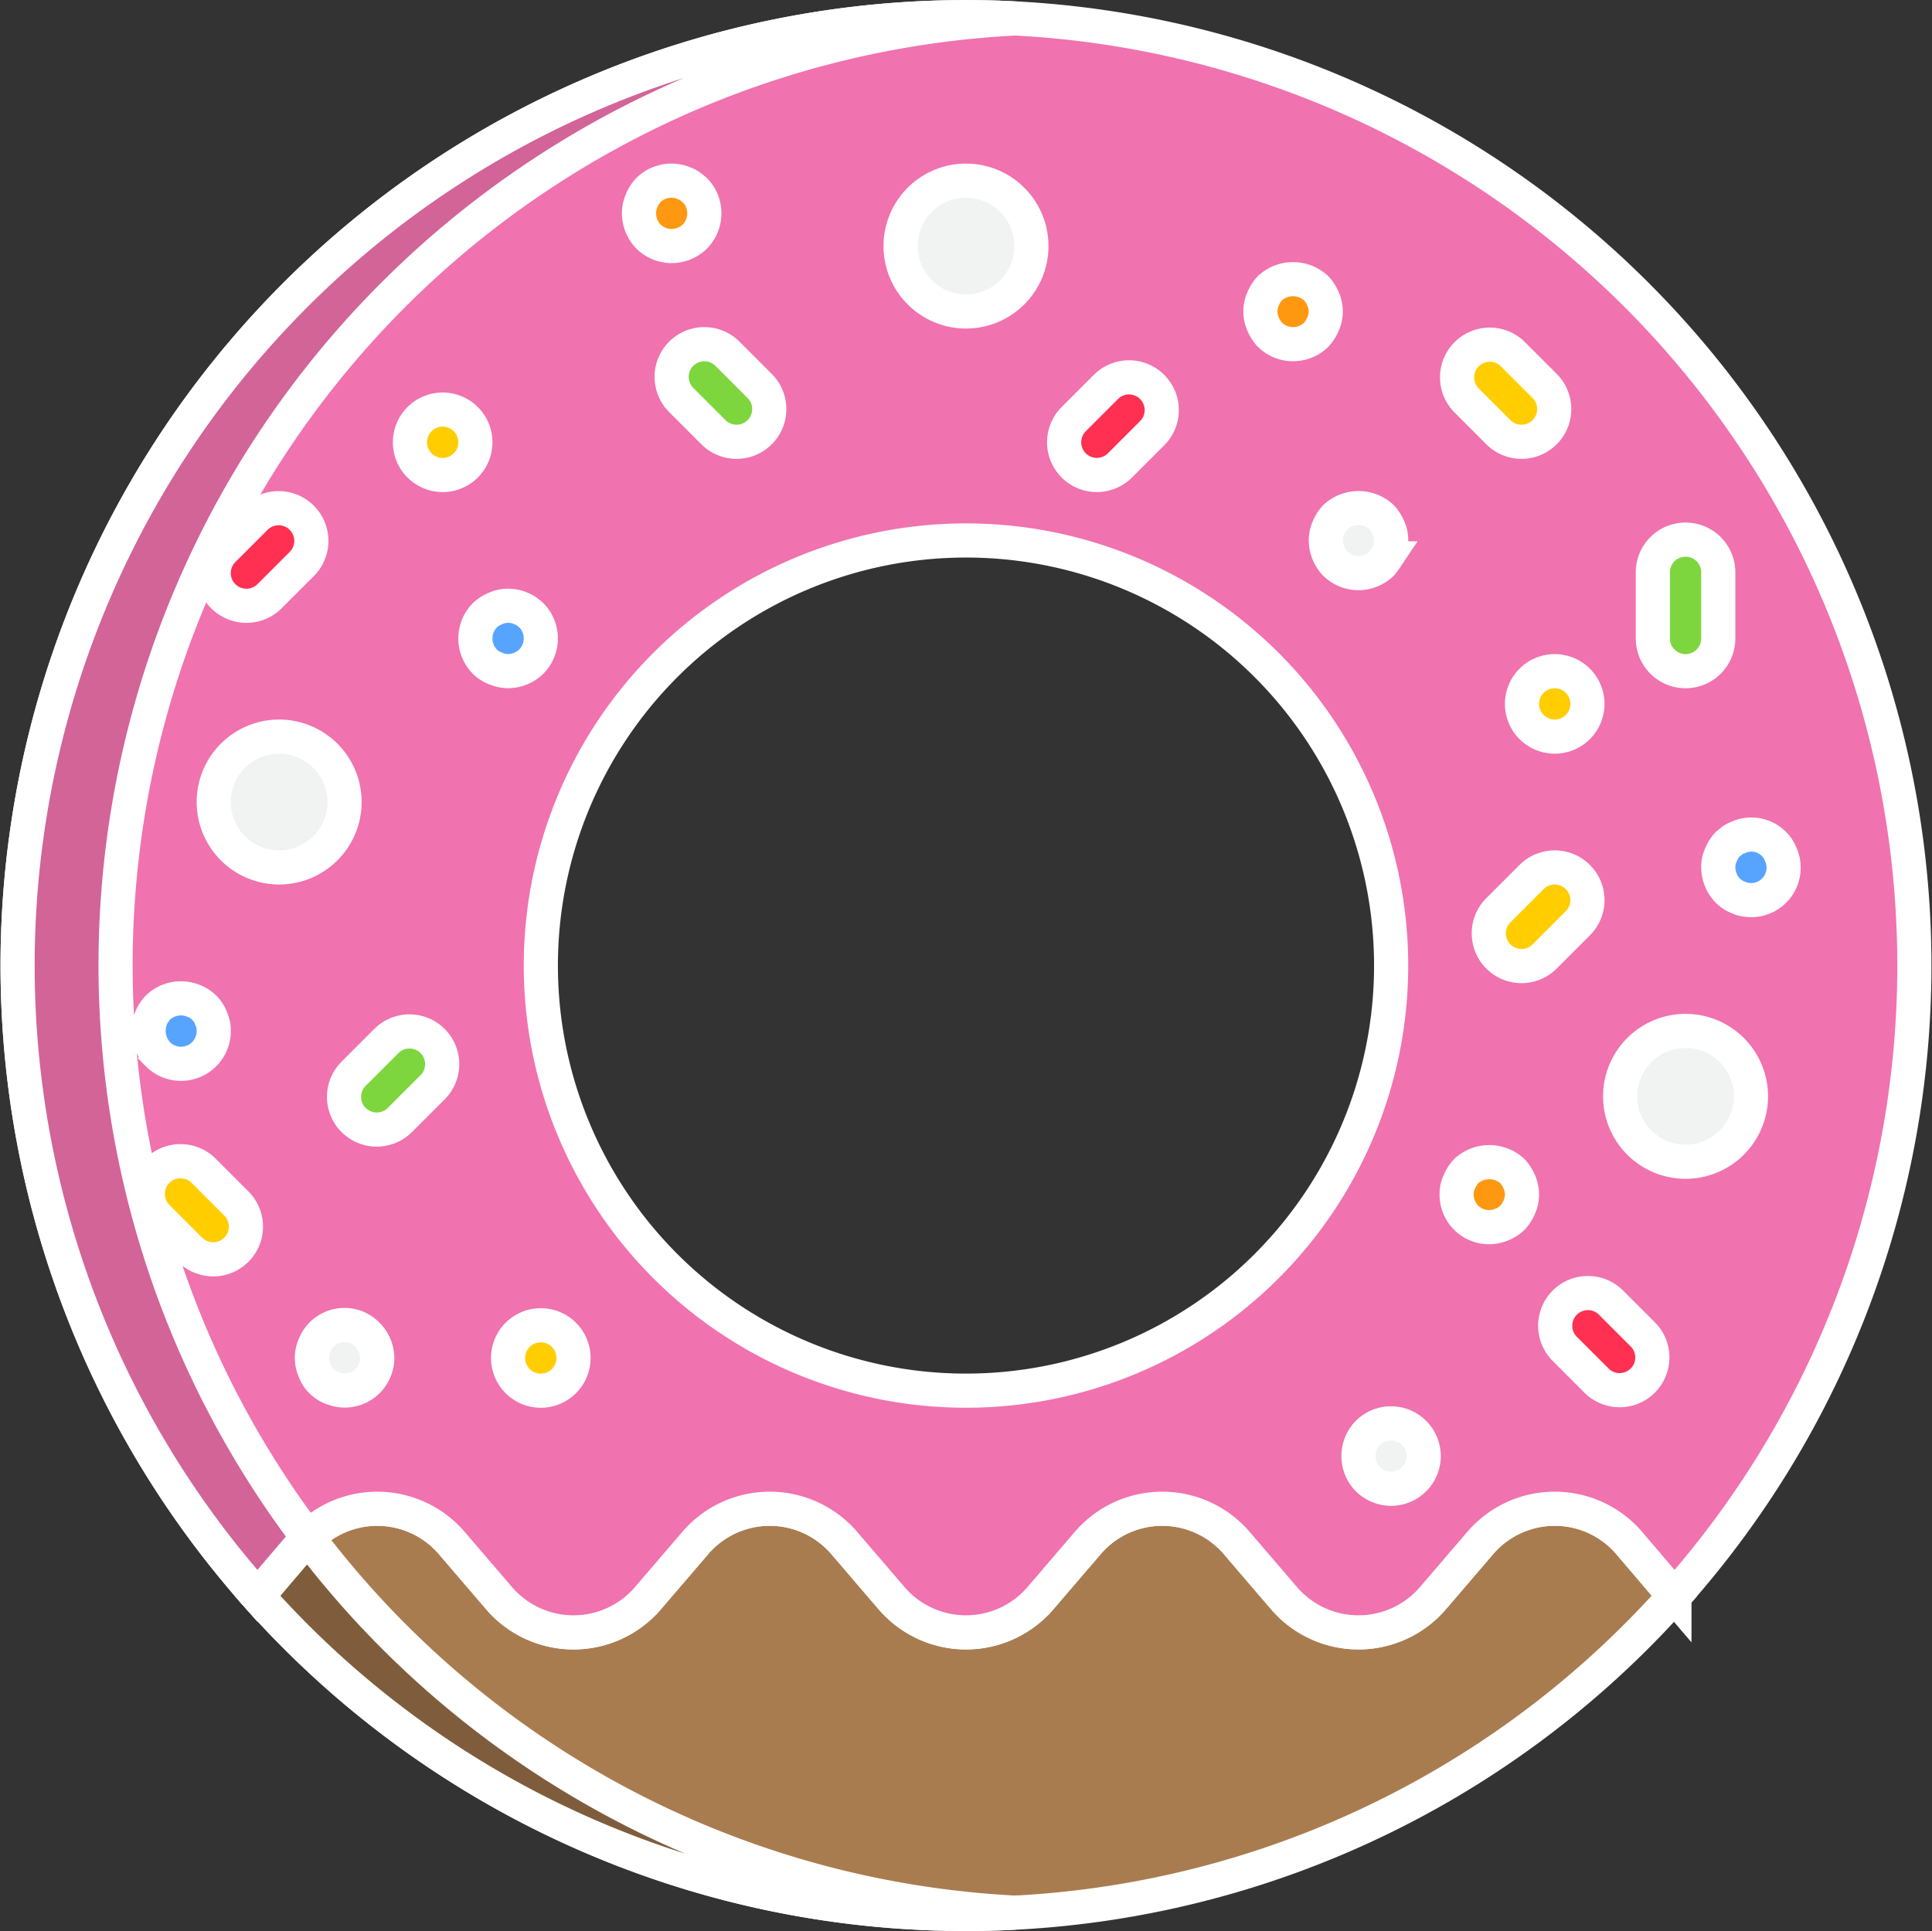 <svg xmlns="http://www.w3.org/2000/svg" width="113.153" height="113.108" viewBox="0 0 113.153 113.108">
  <rect x="0" y="0" width="113.153" height="113.108" fill="#333333" stroke="none"/>
  <g id="donut" transform="translate(1.029 1.004)">
    <path id="Path_1" data-name="Path 1" d="M130.315,366.891l-2.758,3.218a5.747,5.747,0,0,1-8.735,0l-2.758-3.218a5.747,5.747,0,0,0-8.735,0l-2.758,3.218a5.747,5.747,0,0,1-8.735,0l-2.758-3.218a5.747,5.747,0,0,0-8.735,0l-2.758,3.218a5.747,5.747,0,0,1-8.735,0l-2.758-3.218a5.747,5.747,0,0,0-8.735,0l-2.64,3.1a55.522,55.522,0,0,0,82.975,0l-2.64-3.1a5.747,5.747,0,0,0-8.735,0Zm0,0" transform="translate(-44.655 -277.51)" fill="#a97c50" stroke="#fff" stroke-width="2"/>
    <path id="Path_2" data-name="Path 2" d="M55.545,0A55.552,55.552,0,0,0,14.053,92.483l2.644-3.1a5.747,5.747,0,0,1,8.735,0L28.191,92.6a5.747,5.747,0,0,0,8.735,0l2.758-3.218a5.747,5.747,0,0,1,8.735,0L51.178,92.6a5.747,5.747,0,0,0,8.735,0l2.758-3.218a5.747,5.747,0,0,1,8.735,0L74.165,92.6a5.747,5.747,0,0,0,8.735,0l2.758-3.218a5.747,5.747,0,0,1,8.735,0l2.643,3.1A55.551,55.551,0,0,0,55.545,0Zm0,80.454a24.9,24.9,0,1,1,24.9-24.9,24.9,24.9,0,0,1-24.9,24.9Zm0,0" transform="translate(0.002)" fill="#f072ae" stroke="#fff" stroke-width="2"/>
    <path id="Path_3" data-name="Path 3" d="M103.061,393.893c-.958.058-1.916.077-2.873.077A55.435,55.435,0,0,1,58.7,375.35l2.644-3.1a2.4,2.4,0,0,1,.306-.325c.881,1.187,1.82,2.318,2.8,3.428a55.446,55.446,0,0,0,38.618,18.543Zm0,0" transform="translate(-44.641 -282.867)" fill="#7f5d3c" stroke="#fff" stroke-width="2"/>
    <path id="Path_4" data-name="Path 4" d="M58.4.077C57.459.019,56.5,0,55.544,0A55.552,55.552,0,0,0,14.052,92.483l2.644-3.1A2.4,2.4,0,0,1,17,89.055,55.527,55.527,0,0,1,58.4.077Zm0,0" transform="translate(0.003 0)" fill="#d26498" stroke="#fff" stroke-width="2"/>
    <g id="Group_2" data-name="Group 2" transform="translate(11.489 9.578)">
      <path id="Path_5" data-name="Path 5" d="M223.639,43.831A3.831,3.831,0,1,1,219.808,40,3.831,3.831,0,0,1,223.639,43.831Zm0,0" transform="translate(-175.75 -40)" fill="#f1f2f2" stroke="#fff" stroke-width="2"/>
      <path id="Path_6" data-name="Path 6" d="M55.639,179.831A3.831,3.831,0,1,1,51.808,176,3.831,3.831,0,0,1,55.639,179.831Zm0,0" transform="translate(-47.977 -143.435)" fill="#f1f2f2" stroke="#fff" stroke-width="2"/>
      <path id="Path_7" data-name="Path 7" d="M399.639,251.831A3.831,3.831,0,1,1,395.808,248,3.831,3.831,0,0,1,399.639,251.831Zm0,0" transform="translate(-309.607 -198.195)" fill="#f1f2f2" stroke="#fff" stroke-width="2"/>
    </g>
    <path id="Path_8" data-name="Path 8" d="M99.808,97.916A1.916,1.916,0,1,1,97.893,96,1.916,1.916,0,0,1,99.808,97.916Zm0,0" transform="translate(-72.995 -73.013)" fill="#ffcd00" stroke="#fff" stroke-width="2"/>
    <path id="Path_9" data-name="Path 9" d="M371.808,161.916A1.916,1.916,0,1,1,369.893,160,1.916,1.916,0,0,1,371.808,161.916Zm0,0" transform="translate(-279.865 -121.689)" fill="#ffcd00" stroke="#fff" stroke-width="2"/>
    <path id="Path_10" data-name="Path 10" d="M123.808,321.916A1.916,1.916,0,1,1,121.893,320,1.916,1.916,0,0,1,123.808,321.916Zm0,0" transform="translate(-91.248 -243.377)" fill="#ffcd00" stroke="#fff" stroke-width="2"/>
    <path id="Path_11" data-name="Path 11" d="M304.534,67.351a1.942,1.942,0,0,0,2.72,0,2.206,2.206,0,0,0,.4-.632,1.8,1.8,0,0,0,0-1.455,2.207,2.207,0,0,0-.4-.632,2.005,2.005,0,0,0-2.72,0,2.209,2.209,0,0,0-.4.632,1.807,1.807,0,0,0,0,1.455A2.208,2.208,0,0,0,304.534,67.351Zm0,0" transform="translate(-231.191 -48.751)" fill="#ff9811" stroke="#fff" stroke-width="2"/>
    <path id="Path_12" data-name="Path 12" d="M153.893,43.834a1.979,1.979,0,0,0,1.36-.556,1.942,1.942,0,0,0,0-2.72l-.287-.23a1.47,1.47,0,0,0-.345-.172,1.167,1.167,0,0,0-.366-.115,1.913,1.913,0,0,0-1.724.517,1.979,1.979,0,0,0-.4.632,1.927,1.927,0,0,0-.152.728,2.005,2.005,0,0,0,.556,1.36,1.97,1.97,0,0,0,1.36.556Zm0,0" transform="translate(-115.586 -30.425)" fill="#ff9811" stroke="#fff" stroke-width="2"/>
    <path id="Path_13" data-name="Path 13" d="M113.165,144.153a1.978,1.978,0,0,0-.632.4,1.942,1.942,0,0,0,0,2.72,1.779,1.779,0,0,0,.632.4,1.908,1.908,0,0,0,.728.153,1.979,1.979,0,0,0,1.36-.556,1.942,1.942,0,0,0,0-2.72l-.287-.23a1.47,1.47,0,0,0-.345-.172,1.166,1.166,0,0,0-.366-.115A1.773,1.773,0,0,0,113.165,144.153Zm0,0" transform="translate(-85.164 -109.519)" fill="#57a4ff" stroke="#fff" stroke-width="2"/>
    <path id="Path_14" data-name="Path 14" d="M32.531,243.305a1.916,1.916,0,0,0,3.276-1.36,1.627,1.627,0,0,0-.153-.728,1.726,1.726,0,0,0-1.034-1.035,1.947,1.947,0,0,0-2.088.4,1.981,1.981,0,0,0-.4,2.088,1.979,1.979,0,0,0,.4.632Zm0,0" transform="translate(-24.318 -182.563)" fill="#57a4ff" stroke="#fff" stroke-width="2"/>
    <path id="Path_15" data-name="Path 15" d="M75.233,320.5a1.878,1.878,0,0,0-3.1.632,1.8,1.8,0,0,0,0,1.455,1.721,1.721,0,0,0,1.034,1.034,1.914,1.914,0,0,0,2.069-.4,1.949,1.949,0,0,0,.574-1.36A1.984,1.984,0,0,0,75.233,320.5Zm0,0" transform="translate(-54.741 -243.322)" fill="#f1f2f2" stroke="#fff" stroke-width="2"/>
    <path id="Path_16" data-name="Path 16" d="M328.532,344.555a1.942,1.942,0,0,0,0,2.72,1.97,1.97,0,0,0,1.36.556,1.916,1.916,0,1,0-1.36-3.276Zm0,0" transform="translate(-249.443 -261.63)" fill="#f1f2f2" stroke="#fff" stroke-width="2"/>
    <path id="Path_17" data-name="Path 17" d="M353.891,283.907a2.016,2.016,0,0,0,1.36-.556,2.209,2.209,0,0,0,.4-.632,1.8,1.8,0,0,0,0-1.455,2.208,2.208,0,0,0-.4-.632,2,2,0,0,0-2.72,0,2.21,2.21,0,0,0-.4.632,1.6,1.6,0,0,0-.153.728,1.9,1.9,0,0,0,1.916,1.916Zm0,0" transform="translate(-267.695 -213.031)" fill="#ff9811" stroke="#fff" stroke-width="2"/>
    <path id="Path_18" data-name="Path 18" d="M416.531,203.249a3.2,3.2,0,0,0,.285.23,1.5,1.5,0,0,0,.347.172,1.213,1.213,0,0,0,.344.115,2.789,2.789,0,0,0,.383.038,1.9,1.9,0,0,0,1.762-2.643,1.853,1.853,0,0,0-2.146-1.15,1.212,1.212,0,0,0-.344.115,1.5,1.5,0,0,0-.347.172l-.285.23a1.978,1.978,0,0,0-.4.632,1.6,1.6,0,0,0-.153.728A2.006,2.006,0,0,0,416.531,203.249Zm0,0" transform="translate(-316.37 -152.084)" fill="#57a4ff" stroke="#fff" stroke-width="2"/>
    <path id="Path_19" data-name="Path 19" d="M320.532,123.352a1.942,1.942,0,0,0,2.72,0c.077-.1.153-.192.23-.307a2,2,0,0,0,.285-.689,2.063,2.063,0,0,0,.04-.364,1.627,1.627,0,0,0-.153-.728,2.21,2.21,0,0,0-.4-.632,2.005,2.005,0,0,0-2.72,0,2.209,2.209,0,0,0-.4.632,1.908,1.908,0,0,0-.153.728A2,2,0,0,0,320.532,123.352Zm0,0" transform="translate(-243.359 -91.342)" fill="#f1f2f2" stroke="#fff" stroke-width="2"/>
    <path id="Path_20" data-name="Path 20" d="M354.528,85.26a1.916,1.916,0,0,0,2.709-2.709l-1.916-1.916a1.916,1.916,0,0,0-2.709,2.709Zm0,0" transform="translate(-267.771 -60.919)" fill="#ffcd00" stroke="#fff" stroke-width="2"/>
    <path id="Path_21" data-name="Path 21" d="M160.54,80.564a1.917,1.917,0,0,0,0,2.709l1.916,1.916a1.916,1.916,0,0,0,2.709-2.709l-1.916-1.916A1.917,1.917,0,0,0,160.54,80.564Zm0,0" transform="translate(-121.672 -60.847)" fill="#7ed63e" stroke="#fff" stroke-width="2"/>
    <path id="Path_22" data-name="Path 22" d="M256.54,93.26a1.917,1.917,0,0,0,2.709,0l1.916-1.916a1.916,1.916,0,0,0-2.709-2.709l-1.916,1.916A1.917,1.917,0,0,0,256.54,93.26Zm0,0" transform="translate(-194.685 -67.003)" fill="#ff3051" stroke="#fff" stroke-width="2"/>
    <path id="Path_23" data-name="Path 23" d="M82.379,248.636l-1.916,1.916a1.916,1.916,0,1,0,2.709,2.709l1.916-1.916a1.916,1.916,0,0,0-2.709-2.709Zm0,0" transform="translate(-60.751 -188.692)" fill="#7ed63e" stroke="#fff" stroke-width="2"/>
    <path id="Path_24" data-name="Path 24" d="M379.321,312.636a1.916,1.916,0,0,0-2.709,2.709l1.916,1.916a1.916,1.916,0,0,0,2.709-2.709Zm0,0" transform="translate(-286.024 -237.368)" fill="#ff3051" stroke="#fff" stroke-width="2"/>
    <path id="Path_25" data-name="Path 25" d="M365.088,208.564a1.917,1.917,0,0,0-2.709,0l-1.916,1.916a1.916,1.916,0,1,0,2.709,2.709l1.916-1.916A1.915,1.915,0,0,0,365.088,208.564Zm0,0" transform="translate(-273.706 -158.197)" fill="#ffcd00" stroke="#fff" stroke-width="2"/>
    <path id="Path_26" data-name="Path 26" d="M401.893,135.662a1.916,1.916,0,0,0,1.916-1.916v-3.831a1.916,1.916,0,1,0-3.831,0v3.831A1.916,1.916,0,0,0,401.893,135.662Zm0,0" transform="translate(-304.203 -97.351)" fill="#7ed63e" stroke="#fff" stroke-width="2"/>
    <path id="Path_27" data-name="Path 27" d="M37.088,282.4l-1.916-1.916a1.916,1.916,0,1,0-2.709,2.709l1.916,1.916a1.916,1.916,0,0,0,2.709-2.709Zm0,0" transform="translate(-24.245 -212.881)" fill="#ffcd00" stroke="#fff" stroke-width="2"/>
    <path id="Path_28" data-name="Path 28" d="M49.893,125.822a1.916,1.916,0,0,0,1.354-.561l1.916-1.916a1.916,1.916,0,0,0-2.709-2.709l-1.916,1.916a1.915,1.915,0,0,0,1.354,3.27Zm0,0" transform="translate(-36.489 -91.341)" fill="#ff3051" stroke="#fff" stroke-width="2"/>
  </g>
</svg>
